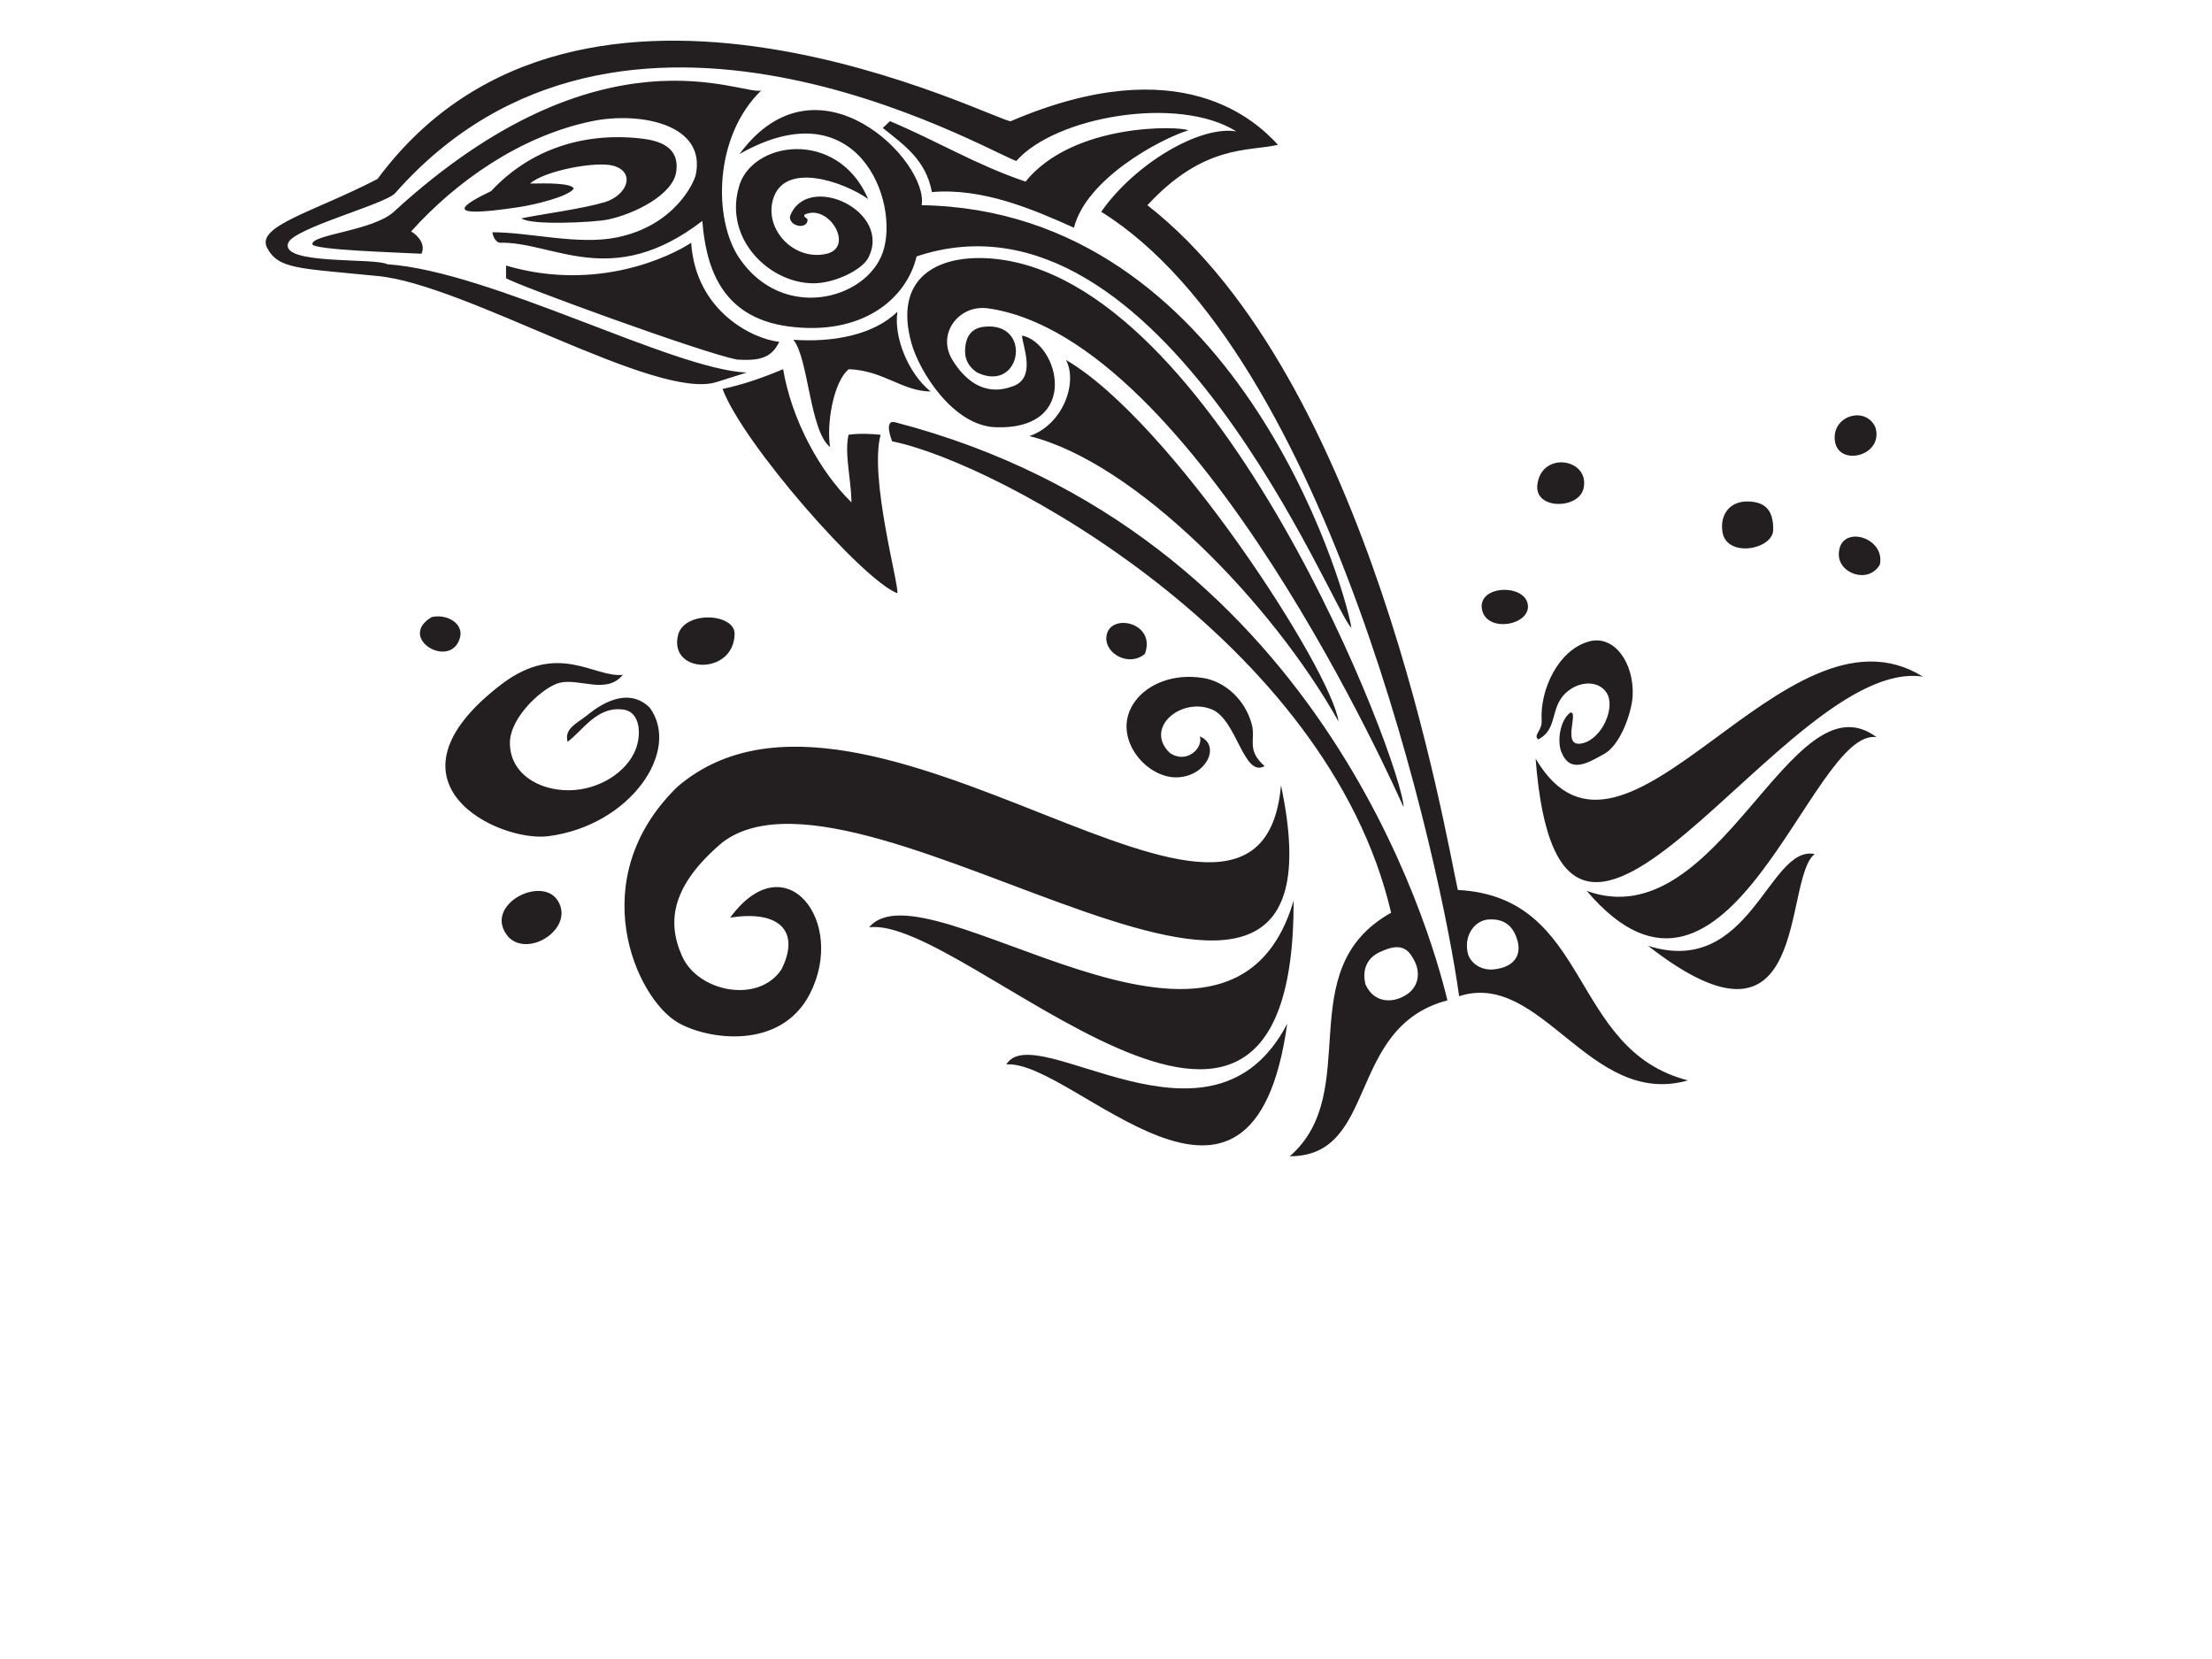 <?xml version="1.0"?><svg width="640" height="480" xmlns="http://www.w3.org/2000/svg">
 <defs>
  <clipPath id="clipPath5153" clipPathUnits="userSpaceOnUse">
   <path id="path5155" d="m0,0l571,0l0,375.973l-571,0l0,-375.973z"/>
  </clipPath>
 </defs>
 <g>
  <title>Layer 1</title>
  <g id="g5145">
   <g id="g5147">
    <g id="g5149">
     <g clip-path="url(#clipPath5153)" id="g5151">
      <path fill="#231f20" fill-rule="evenodd" id="path5157" d="m251.457,268.311c27.382,-3.753 123.048,99.366 122.834,-7.777c-18.324,62.735 -106.503,-11.956 -122.834,7.777m-90.104,-7.777c-4.807,-7.479 -22.033,1.623 -14.195,10.624c6.053,6.053 19.226,-2.797 14.195,-10.624m297.745,-2.763c41.23,48.496 64.834,-47.366 83.847,-44.488c-24.873,-18.582 -45.378,58.432 -83.847,44.488m-96.928,-48.258c-1.961,-7.203 -7.827,-12.321 -13.94,-13.33c-8.766,-1.448 -16.111,1.768 -19.718,6.59c-7.392,9.863 2.613,22.13 11.697,22.144c8.661,0.013 13.242,-9.176 6.955,-11.859c1.027,3.34 -3.81,8.176 -8.762,4.739c-7.444,-7.321 3.512,-16.208 12.274,-12.519c7.237,3.045 9.123,19.823 15.212,16.382c-5.384,-4.722 -2.502,-7.69 -3.719,-12.147m-166.113,18.079c-27.444,26.627 -12.192,61.042 0,68.218c8.507,5.014 29.841,8.253 38.302,-8.33c10.655,-20.909 -7.129,-43.787 -23.093,-21.983c14.806,-2.324 20.217,4.396 14.806,15.024c-6.587,9.91 -24.037,6.57 -28.713,-3.847c-4.535,-10.104 -2.99,-20.564 11.701,-32.982c41.56,-31.323 184.211,90.442 161.568,-16.496c-5.936,68.191 -119.972,-46.286 -174.571,0.396m-50.913,-29.652c-37.252,28.479 -0.892,45.864 13.52,43.995c23.722,-3.075 38.485,-24.709 29.32,-37.194c-7.306,-7.197 -16.881,1.261 -18.187,2.273c-3.043,2.375 -6.594,3.823 -5.568,7.596c4.335,-3.139 8.625,-10.621 16.449,-9.246c4.28,0.748 5.096,6.711 3.22,11.52c-2.472,6.356 -10.425,11.718 -19.295,11.764c-9.012,0.054 -17.056,-5.013 -17.072,-13.662c-0.016,-7.713 9.956,-16.442 14.475,-17.459c5.794,-1.301 13.517,3.458 18.183,-2.273c-8.244,0.909 -18.613,-9.766 -35.045,2.686m299.159,21.547c7.254,94.855 71.852,-29.773 112.049,-23.714c-40.197,-25.034 -86.343,67.4 -112.049,23.714m-35.593,57.57c-1.906,-3.394 -4.61,-3.803 -9.012,-1.794c-3.866,1.543 -5.745,4.91 -4.623,9.558c2.45,5.433 7.929,5.624 12.021,2.867c3.463,-2.341 4.155,-6.66 1.613,-10.631m10.077,12.378c-29.379,7.733 -19.908,45.112 -45.611,45.112c21.577,-18.793 -0.128,-54.026 29.316,-70.462c-18.302,-78.587 -113.797,-130.309 -144.366,-136.393c0,0 -2.676,-6.574 0.997,-5.487c122.355,31.886 154.695,146.631 159.663,167.229m-110.373,-185.298c3.48,6.456 -0.771,18.686 -10.576,22.036c30.677,7.603 70.202,48.291 89.448,82.575c-2.118,-14.91 -48.503,-86.908 -78.872,-104.611m-21.797,-29.35c-15.567,-1.171 -28.119,5.664 -22.921,24.44c2.266,8.203 12.054,23.992 24.423,24.388c24.828,0.792 18.21,-24.394 7.591,-26.531c0.027,2.787 4.588,12.691 -3.233,14.863c-8.031,2.77 -13.602,-2.398 -16.915,-7.811c-4.647,-7.609 1.925,-16.107 10.301,-14.92c60.354,8.548 118.803,141.176 120.23,144.307c0.026,-11.6 -53.672,-153.797 -119.477,-158.737m-57.068,23.525c4.381,5.248 4.742,26.489 10.635,31.034c-1.079,-6.184 0.819,-18.847 5.41,-22.529c10.091,0.396 15.439,6.392 23.667,6.453c-6.5,-5.228 -10.717,-15.796 -9.605,-23.062c-6.909,6.67 -18.412,8.907 -30.107,8.105m-29.573,-28.073c-5.535,3.709 -27.063,14.43 -53.56,6.596l0,3.666c2.784,1.824 57.065,21.731 66.897,23.542c6.382,0.389 9.907,-0.443 12.153,-5.138c-7.517,-0.794 -24.135,-8.698 -25.49,-28.666m-24.237,-6.69c7.598,-1.55 18.951,-7.086 19.922,-13.868c1.033,-7.25 -4.956,-9.027 -10.311,-9.624c-16.393,-1.828 -31.959,3.085 -43.24,15.228c-7.795,3.753 -15.38,8.196 8.074,4.638c4.466,-0.677 14.35,-3.042 15.835,-5.366c-0.748,-1.64 -7.736,-1.539 -12.628,-1.448c3.994,-3.689 19.269,-6.604 24.201,-5.118c6.394,1.918 3.893,8.541 -2.682,10.52c-6.253,1.878 -18.21,3.464 -24.04,4.661c2.643,2.103 20.98,1.171 24.87,0.376m37.961,-9.125c-4.089,14.997 9.1,27.546 21.653,27.546c6.348,0 14.117,-4.004 15.839,-7.308c7.142,-13.71 -17.741,-25.027 -22.607,-12.113c-0.389,2.847 4.545,3.934 5.047,1.381c0.266,-1.033 -1.164,-0.764 -0.898,-1.798c6.978,-3.444 14.626,9.32 6.467,11.285c-9.208,2.217 -18.02,-6.747 -15.586,-15.561c3.131,-11.338 20.37,-5.346 27.578,-0.269c-8.88,-20.691 -34.199,-16.774 -37.491,-3.165m225.385,217.844c-1.449,-5.339 -4.929,-6.449 -8.404,-6.231c-4.004,0.262 -7.215,4.615 -5.998,9.786c0.633,2.683 4.017,5.574 8.799,4.45c4.25,-0.788 6.765,-3.555 5.604,-8.005m49.287,40.327c-28.411,8.106 -42.329,-32.073 -66.204,-24.357c-5.171,-37.795 -37.596,-185.781 -103.549,-226.963c9.641,-13.833 28.458,-25.017 39.086,-23.256c-16.816,-10.544 -52.382,-4.28 -63.657,8.561c-8.871,-3.025 -114.268,-64.935 -179.703,9.296c-2.827,3.207 -29.175,10.078 -30.93,14.364c-2.663,6.522 25.017,4.249 28.647,6.217c30.117,2.086 82.345,30.36 103.956,31.343l-8.763,2.766c-17.397,5.403 -72.678,-28.333 -97.954,-30.694c-22.669,-2.304 -28.72,-1.855 -32.025,-8.183c-3.312,-6.321 13.678,-10.413 31.946,-19.896c58.961,-79.641 180.686,-15.638 183.254,-16.738c49.185,-21.083 71.005,0.024 77.278,6.852c-8.5,1.975 -21.393,-0.262 -37.774,17.469c64.575,50.401 86.307,182.698 89.819,198.121c38.852,2.032 31.972,46.199 66.571,55.099m-197.216,-4.618c19.193,-1.58 71.185,60.756 81.276,-11.764c-21.88,42.08 -72.911,-2.005 -81.276,11.764m-82.096,-195.433c5.918,15.833 40.541,55.317 50.572,59.103c0.515,-2.468 -8.185,-33.405 -4.844,-45.85c-2.371,-0.248 -6.024,-0.48 -9.277,0c-1.236,5.315 0.748,12.871 0.856,19.561c-9.228,-8.971 -17.298,-23.918 -19.787,-38.543c-5.818,2.465 -11.56,4.463 -17.521,5.728m87.663,-59.999c-14.313,-4.826 -25.374,-11.666 -39.239,-17.492l-2.056,1.979c6.09,4.9 12.461,9.199 14.206,18.549c14.55,-1.268 29.054,4.882 41.099,10.308c3.532,-14.041 24.552,-25.497 33.055,-28.17c-2.319,-1.281 -33.245,-2.257 -47.064,14.826m-182.765,8.729c-5.991,5.501 -23.748,6.553 -23.584,9.36c0.102,1.7 24.624,2.405 31.55,2.783c1.299,-2.495 -0.859,-5.258 -2.971,-6.453c12.983,-14.454 31.632,-27.66 52.415,-31.913c13.53,-2.77 32.956,0.728 29.963,15.42c-0.492,2.401 -6.215,14.887 -22.932,18.24c-11.247,2.257 -25.165,-1.532 -35.963,-1.505c0.525,2.75 2.066,3.031 2.066,3.031c15.445,-0.48 32.344,13.971 58.698,-6.308c1.02,12.167 4.703,27.854 24.995,30.528c21.174,2.79 34.058,-7.874 37.015,-20.269c71.038,-23.716 121.044,104.464 125.785,107.398c-2.132,-13.149 -34.123,-120.705 -124.332,-122.214c2.128,-12.66 -30.153,-45.471 -52.701,-14.8c34.144,-19.407 46.517,13.803 41.466,28.435c-4.752,13.757 -28.979,20.192 -41.535,1.654c-7.542,-11.14 -7.411,-35.141 6.378,-48.506c-5.155,1.848 -46.119,-20.121 -106.313,35.118m362.884,212.388c47.418,37.023 38.79,-19.189 48.198,-26.567c-13.402,-2.636 -18.491,35.953 -48.198,26.567m-25.093,-56.081c2.555,6.388 7.726,3.162 12.517,0.482c4.575,-2.572 7.884,-11.952 8.114,-16.761c0.452,-9.464 -5.332,-17.811 -12.76,-15.671c-8.722,2.521 -14.038,13.74 -13.582,22.747c0.252,3.112 -2.575,4.269 -0.961,5.554c6.289,-3.263 2.732,-10.188 9.441,-14.591c3.325,-2.19 8.015,-2.301 10.268,1.019c2.758,4.058 -1.073,13.17 -6.762,14.658c-6.594,1.727 -1.027,-9.333 -3.686,-8.839c-2.99,2.21 -3.846,8.249 -2.587,11.402m-131.638,-33.318c-0.463,4.926 6.598,8.78 11.136,4.933c3.457,-9.212 -10.463,-12.126 -11.136,-4.933m-123.962,-0.399c-2.601,11.118 16.173,11.637 16.393,-0.426c0.108,-6.056 -14.694,-6.851 -16.393,0.426m-63.093,0.758c1.253,-4.238 -3.801,-7.096 -8.165,-6.07c-10.162,6.077 5.434,15.302 8.165,6.07m308.93,-10.01c-1.305,-5.828 -14.887,-5.239 -13.136,2.042c1.728,6.657 14.501,4.092 13.136,-2.042m90.035,-14.276c-0.095,5.677 8.595,8.696 11.875,3.035c1.722,-8.079 -11.724,-11.868 -11.875,-3.035m-33.658,-6.412c1.2,7.6 14.645,5.118 14.684,-0.66c0.043,-5.138 -1.863,-8.159 -7.533,-8.17c-5.187,-0.007 -7.926,3.954 -7.152,8.83m-53.557,-13.705c-0.922,7.361 11.975,7.163 13.356,1.137c1.987,-8.649 -12.121,-11.02 -13.356,-1.137m86.103,-12.526c1.056,7.23 13.533,4.416 11.871,-3.418c-0.489,-2.337 -3.355,-5.023 -7.418,-3.793c-2.548,0.772 -5.027,3.28 -4.453,7.211m-246.271,-33.137c14.088,-1.65 11.018,18.975 -1.548,13.407c-0.777,-0.342 -3.862,-2.337 -3.862,-6.247c0,-4.199 1.748,-6.734 5.41,-7.16"/>
     </g>
    </g>
   </g>
  </g>
 </g>
</svg>